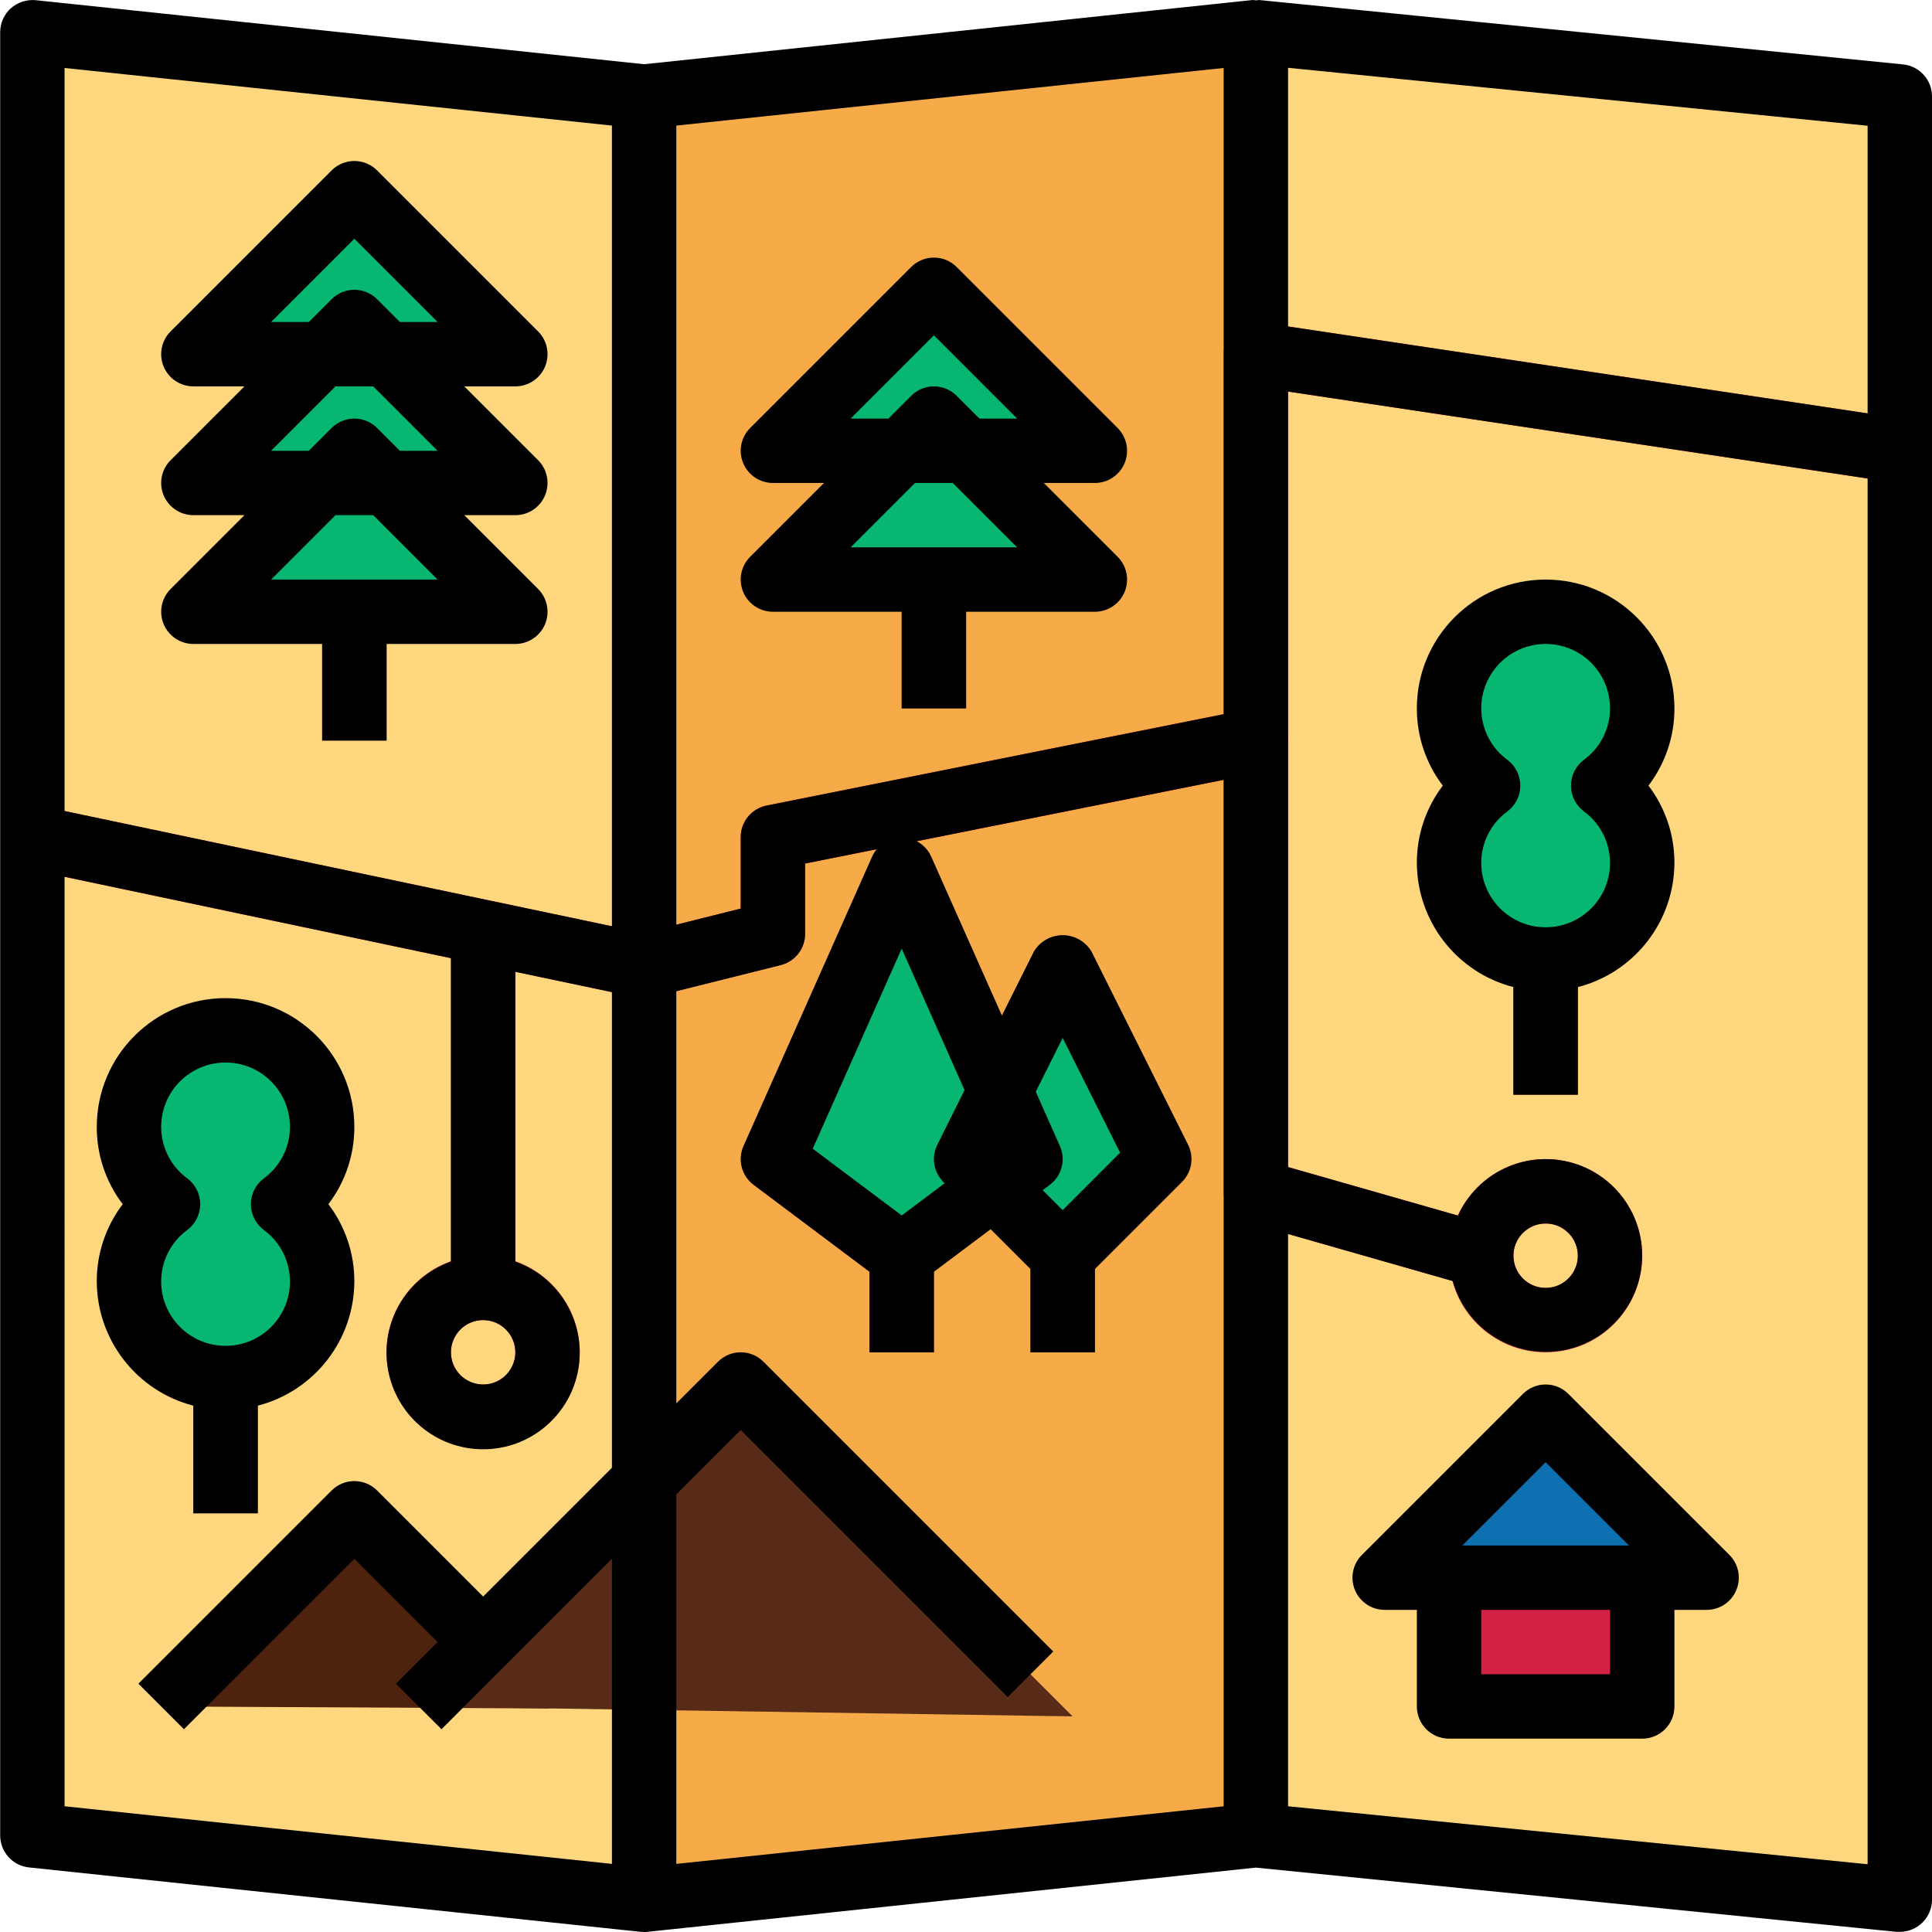 <svg height="480pt" viewBox="0 0 480 480.043" width="480pt" xmlns="http://www.w3.org/2000/svg"><path d="m472.023 472.004-160-16v-448l160 16zm0 0" fill="#ffd77f"/><path d="m312.023 456.004-152 16v-448l152-16zm0 0" fill="#f7ab48"/><path d="m160.023 472.004-152-16v-448l152 16zm0 0" fill="#ffd77f"/><path d="m48.023 88.004 40-40 40 40zm0 0" fill="#07b671"/><path d="m80.023 144.004h16v40h-16zm0 0" fill="#572b17"/><path d="m192.023 112.004 40-40 40 40zm0 0" fill="#07b671"/><path d="m224.023 136.004h16v40h-16zm0 0" fill="#572b17"/><path d="m384.023 336.004c-13.258 0-24-10.746-24-24s10.742-24 24-24c13.254 0 24 10.746 24 24s-10.746 24-24 24zm0-32c-4.422 0-8 3.582-8 8 0 4.418 3.578 8 8 8 4.418 0 8-3.582 8-8 0-4.418-3.582-8-8-8zm0 0" fill="#d32144"/><path d="m120.023 360.004c-13.258 0-24-10.746-24-24s10.742-24 24-24c13.254 0 24 10.746 24 24s-10.746 24-24 24zm0-32c-4.422 0-8 3.582-8 8 0 4.418 3.578 8 8 8 4.418 0 8-3.582 8-8 0-4.418-3.582-8-8-8zm0 0" fill="#d32144"/><path d="m360.023 392.004h48v32h-48zm0 0" fill="#d32144"/><path d="m344.023 392.004h80l-40-40zm0 0" fill="#0d70b1"/><path d="m40.023 424.004 48-48 48.496 48.496zm0 0" fill="#4d220e"/><path d="m104.023 424.004 80-80 82.461 82.465zm0 0" fill="#572b17"/><path d="m376.023 230.004h16v42h-16zm0 0" fill="#572b17"/><path d="m48.023 336.004h16v40h-16zm0 0" fill="#572b17"/><path d="m216.023 296.004h16v40h-16zm0 0" fill="#572b17"/><path d="m256.023 296.004h16v40h-16zm0 0" fill="#572b17"/><path d="m365.82 319.691-56-16c-3.43-.98-5.797-4.117-5.797-7.688v-102.242l-104 20.801v17.441c0 3.668-2.5 6.867-6.059 7.758l-32 8c-1.176.297-2.402.324-3.59.074l-152-32 3.293-15.664 150.203 31.625 24.152-6.043v-17.75c-.004-3.801 2.672-7.082 6.398-7.84l120-24c2.355-.48 4.801.121 6.66 1.641 1.859 1.52 2.941 3.797 2.941 6.199v105.969l50.199 14.344zm0 0" fill="#d32144"/><path d="m320.023 184.004h-16v-96c0-2.328 1.012-4.543 2.777-6.062 1.762-1.52 4.102-2.195 6.406-1.852l160 24-2.402 15.824-150.781-22.621zm0 0" fill="#d32144"/><path d="m112.023 232.004h16v88h-16zm0 0" fill="#d32144"/><g fill="#07b671"><path d="m48.023 120.004 40-40 40 40zm0 0"/><path d="m48.023 152.004 40-40 40 40zm0 0"/><path d="m192.023 144.004 40-40 40 40zm0 0"/><path d="m398.293 195.203c8.328-6.16 11.766-16.969 8.523-26.809-3.246-9.84-12.434-16.488-22.793-16.488-10.363 0-19.551 6.648-22.797 16.488-3.242 9.84.195 20.648 8.523 26.809-8.328 6.16-11.766 16.969-8.523 26.809 3.246 9.84 12.434 16.488 22.797 16.488 10.359 0 19.547-6.648 22.793-16.488 3.242-9.84-.195-20.648-8.523-26.809zm0 0"/><path d="m70.293 299.203c8.328-6.16 11.766-16.969 8.523-26.809-3.246-9.84-12.434-16.488-22.793-16.488-10.363 0-19.551 6.648-22.797 16.488-3.242 9.84.195 20.648 8.523 26.809-8.328 6.16-11.766 16.969-8.523 26.809 3.246 9.84 12.434 16.488 22.797 16.488 10.359 0 19.547-6.648 22.793-16.488 3.242-9.84-.195-20.648-8.523-26.809zm0 0"/><path d="m224.023 312.004-32-24 32-72 32 72zm0 0"/><path d="m264.023 312.004-24-24 24-48 24 48zm0 0"/></g><path d="m135.414 91.066c1.238-2.988.555-6.43-1.734-8.719l-40-40c-3.125-3.125-8.191-3.125-11.312 0l-40 40c-2.289 2.289-2.973 5.727-1.734 8.719 1.238 2.988 4.152 4.938 7.391 4.938h12.688l-18.344 18.344c-2.289 2.289-2.973 5.727-1.734 8.719 1.238 2.988 4.152 4.938 7.391 4.938h12.688l-18.344 18.344c-2.289 2.289-2.973 5.727-1.734 8.719 1.238 2.988 4.152 4.938 7.391 4.938h32v24h16v-24h32c3.234 0 6.148-1.949 7.387-4.938 1.238-2.992.555-6.43-1.73-8.719l-18.348-18.344h12.691c3.234 0 6.148-1.949 7.387-4.938 1.238-2.992.555-6.43-1.73-8.719l-18.348-18.344h12.691c3.234 0 6.152-1.949 7.391-4.938zm-39.391 52.938h-28.691l16-16h9.379l16 16zm3.309-32-5.652-5.656c-3.125-3.125-8.191-3.125-11.312 0l-5.656 5.656h-9.379l16-16h9.379l16 16zm0-32-5.652-5.656c-3.125-3.125-8.191-3.125-11.312 0l-5.656 5.656h-9.379l20.691-20.688 20.688 20.688zm0 0"/><path d="m184.629 147.066c1.238 2.988 4.156 4.938 7.395 4.938h32v24h16v-24h32c3.234 0 6.148-1.949 7.387-4.938 1.238-2.992.555-6.43-1.73-8.719l-18.348-18.344h12.691c3.234 0 6.148-1.949 7.387-4.938 1.238-2.992.555-6.43-1.73-8.719l-40-40c-3.125-3.125-8.191-3.125-11.312 0l-40 40c-2.289 2.289-2.973 5.727-1.734 8.719 1.238 2.988 4.152 4.938 7.391 4.938h12.688l-18.344 18.344c-2.289 2.289-2.977 5.73-1.738 8.719zm47.395-63.75 20.688 20.688h-9.379l-5.652-5.656c-3.125-3.125-8.191-3.125-11.312 0l-5.656 5.656h-9.379zm-4.691 36.688h9.379l16 16h-41.379zm0 0"/><path d="m389.68 346.348c-3.125-3.125-8.191-3.125-11.312 0l-40 40c-2.289 2.289-2.973 5.727-1.734 8.719 1.238 2.988 4.152 4.938 7.391 4.938h8v24c0 4.418 3.578 8 8 8h48c4.418 0 8-3.582 8-8v-24h8c3.234 0 6.148-1.949 7.387-4.938 1.238-2.992.555-6.43-1.73-8.719zm10.344 69.656h-32v-16h32zm-36.691-32 20.691-20.688 20.688 20.688zm0 0"/><path d="m409.574 195.203c4.199-5.516 6.465-12.266 6.449-19.199 0-17.672-14.328-32-32-32-17.676 0-32 14.328-32 32-.02 6.934 2.246 13.684 6.445 19.199-4.199 5.516-6.465 12.266-6.445 19.199.055 14.547 9.914 27.227 24 30.863v26.738h16v-26.738c14.082-3.637 23.945-16.316 24-30.863.02-6.934-2.25-13.684-6.449-19.199zm-16.055 6.398c4.086 2.984 6.504 7.742 6.504 12.801 0 8.836-7.164 16-16 16-8.84 0-16-7.164-16-16-.004-5.059 2.414-9.816 6.504-12.801 2.012-1.508 3.199-3.879 3.199-6.398s-1.188-4.891-3.199-6.398c-4.09-2.984-6.504-7.742-6.504-12.801 0-8.836 7.16-16 16-16 8.836 0 16 7.164 16 16 0 5.059-2.418 9.816-6.504 12.801-2.016 1.508-3.203 3.879-3.203 6.398s1.188 4.891 3.203 6.398zm0 0"/><path d="m48.023 349.266v26.738h16v-26.738c14.082-3.637 23.945-16.316 24-30.863.02-6.934-2.25-13.684-6.449-19.199 4.199-5.516 6.465-12.266 6.449-19.199 0-17.672-14.328-32-32-32-17.676 0-32 14.328-32 32-.02 6.934 2.246 13.684 6.445 19.199-4.199 5.516-6.465 12.266-6.445 19.199.055 14.547 9.914 27.227 24 30.863zm-1.496-56.461c-4.09-2.984-6.504-7.742-6.504-12.801 0-8.836 7.16-16 16-16 8.836 0 16 7.164 16 16 0 5.059-2.418 9.816-6.504 12.801-2.016 1.508-3.203 3.879-3.203 6.398s1.188 4.891 3.203 6.398c4.086 2.984 6.504 7.742 6.504 12.801 0 8.836-7.164 16-16 16-8.84 0-16-7.164-16-16-.004-5.059 2.414-9.816 6.504-12.801 2.012-1.508 3.199-3.879 3.199-6.398s-1.188-4.891-3.199-6.398zm0 0"/><path d="m2.668 2.059c-1.684 1.516-2.645 3.68-2.645 5.945v448c-.023 4.125 3.094 7.586 7.199 8l152 16c.27 0 .551.039.801.039.246 0 .559 0 .797-.039l151.203-15.961 159.199 15.961c.266.016.531.016.801 0 4.418 0 8-3.582 8-8v-448c.02-4.125-3.098-7.59-7.203-8l-160-16c-.266.016-.535.043-.797.086-.273 0-.539-.109-.801-.086l-151.199 15.953-151.203-15.914c-2.238-.199-4.461.531-6.152 2.016zm317.355 14.785 144 14.398v71.473l-144-21.598zm0 289.77 40.941 11.695c3.09 11.207 13.781 18.578 25.355 17.477 11.57-1.102 20.68-10.359 21.598-21.949.918-11.59-6.621-22.16-17.879-25.07-11.254-2.91-22.973 2.688-27.785 13.27l-42.23-12.062v-192.68l144 21.598v344.312l-144-14.398zm56 5.391c0-4.418 3.578-8 8-8 4.418 0 8 3.582 8 8 0 4.418-3.582 8-8 8-4.422 0-8-3.582-8-8zm-208-280.801 136-14.312v160.555l-113.602 22.719c-3.727.758-6.402 4.039-6.398 7.84v17.75l-16 4zm66.344 262.457.336.336-10.68 8.008-22.105-16.578 22.105-49.727 15.621 35.16-6.781 13.602c-1.523 3.07-.918 6.77 1.504 9.199zm-66.344 77.656 16-16 66.344 66.344 11.312-11.312-72-72c-3.125-3.125-8.191-3.125-11.312 0l-10.344 10.344v-102.398l25.941-6.488c3.574-.898 6.074-4.117 6.059-7.801v-17.441l17.797-3.559c-.445.531-.816 1.121-1.109 1.75l-32 72c-1.516 3.41-.473 7.414 2.512 9.648l28.801 21.602v20h16v-20l14.102-10.586 9.898 9.898v20.688h16v-20.688l21.656-21.656c2.434-2.434 3.039-6.152 1.504-9.234l-24-48c-1.504-2.52-4.227-4.066-7.16-4.066-2.938 0-5.656 1.547-7.16 4.066l-7.945 15.898-17.602-39.57c-.738-1.609-1.992-2.926-3.566-3.742l76.273-15.25v255.043l-136 14.312zm95.309-86.562-6-13.488 6.691-13.375 14.262 28.512-14.262 14.289-4.969-4.969 1.766-1.32c2.984-2.234 4.027-6.238 2.512-9.648zm-247.309-267.863 136 14.312v198.945l-136-28.633zm112 319.113c0 4.418-3.582 8-8 8-4.422 0-8-3.582-8-8 0-4.418 3.578-8 8-8 4.418 0 8 3.582 8 8zm-112-118.145 96 20.215v75.402c-11.023 3.895-17.633 15.164-15.656 26.684 1.977 11.523 11.965 19.941 23.656 19.941 11.688 0 21.676-8.418 23.652-19.941 1.977-11.52-4.633-22.789-15.652-26.684v-72l24 5.047v118.168l-32 32-26.344-26.344c-3.125-3.125-8.191-3.125-11.312 0l-48 48 11.312 11.312 42.344-42.344 20.688 20.688-10.344 10.344 11.312 11.312 42.344-42.344v75.801l-136-14.312zm0 0"/></svg>